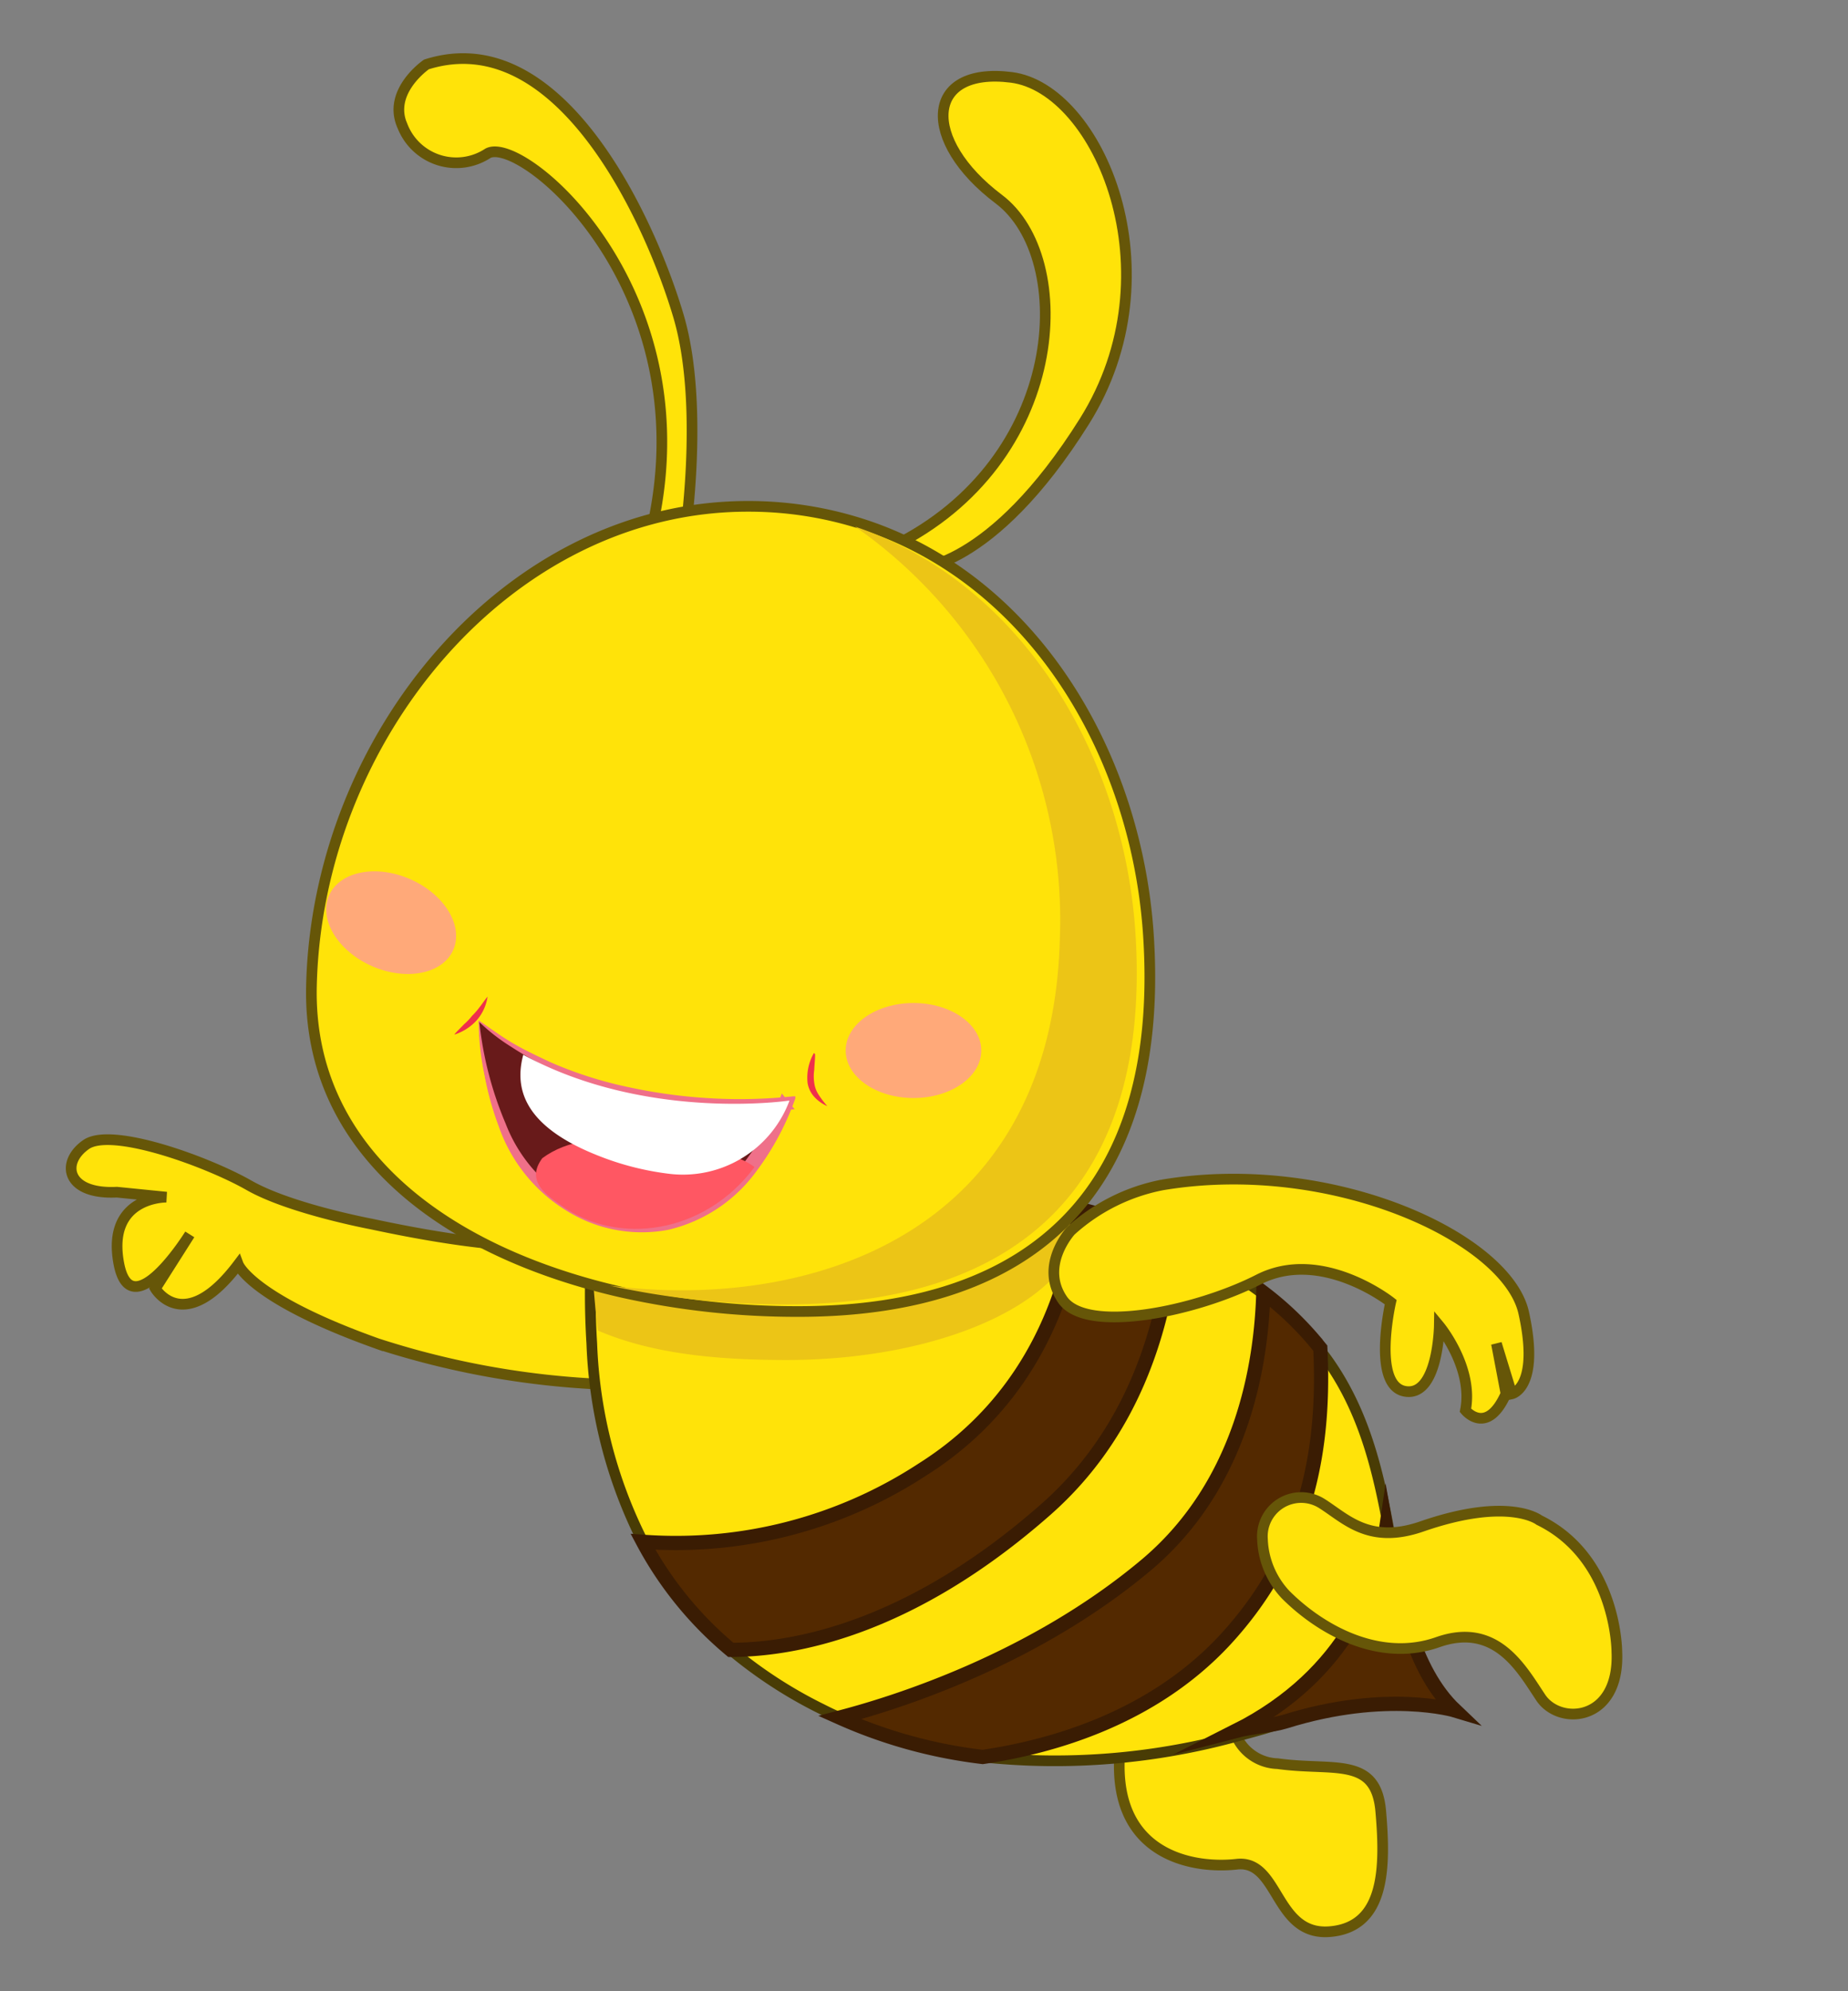 <svg id="a65b8668-c660-40b7-b300-330b30c2efde" data-name="Layer 1" xmlns="http://www.w3.org/2000/svg" width="130" height="140" viewBox="0 0 130 140">
  <rect x="0" y="0" width="130" height="140" fill="#808080" stroke="none"/>
  <defs>
    <style>
      .e73dac28-a1da-4ee4-b41e-a25867a11e26, .ec7f0476-4b34-4033-9648-ce456e8469ba {
        fill: #ffe309;
        stroke-width: 0.75px;
      }

      .e73dac28-a1da-4ee4-b41e-a25867a11e26 {
        stroke: #665608;
      }

      .b226418d-e98c-4936-ac2c-6b462a4a03cb, .e73dac28-a1da-4ee4-b41e-a25867a11e26, .ec7f0476-4b34-4033-9648-ce456e8469ba {
        stroke-miterlimit: 10;
      }

      .ec7f0476-4b34-4033-9648-ce456e8469ba {
        stroke: #493c05;
      }

      .b8fc3241-80a2-4e1a-bd13-47706c3cd9a4 {
        fill: #ecc516;
      }

      .b226418d-e98c-4936-ac2c-6b462a4a03cb {
        fill: #532900;
        stroke: #3a1c03;
      }

      .b6dcfb28-f6e9-47d2-9725-bd0164fcbd64 {
        fill: #681a1a;
      }

      .a36a0a60-eebb-4ab1-b213-fd1c04a994f4 {
        fill: #ef7089;
      }

      .a72a8ac8-10ad-4542-8c28-d8bc1cf90764 {
        fill: #ff5763;
      }

      .e33a09a7-2bce-4482-8975-42979522990a {
        fill: #fff;
      }

      .b2555624-a3fa-461a-adad-cb3454bc2b55 {
        fill: #ef304c;
      }

      .f8965067-fb66-4b4d-a7af-3349389dc1c0 {
        fill: #ffa979;
      }
    </style>
  </defs>
  <g>
    <path class="e73dac28-a1da-4ee4-b41e-a25867a11e26" d="M86.76,120a3.29,3.29,0,0,0,3.12,4c3.9.55,6.91-.56,7.25,3.34s.33,8.14-3.57,8.47S90,130.73,87,131.07s-8.58-.56-8.25-7.47S86.76,120,86.76,120Z"/>
    <g>
      <path class="e73dac28-a1da-4ee4-b41e-a25867a11e26" d="M64.35,40s5.35.11,11.93-10.37,1-23.41-5.13-24.19S64.8,9.89,70.26,14s4.8,18.4-7.47,24.42C62.79,38.43,55.77,44,64.35,40Z"/>
      <path class="e73dac28-a1da-4ee4-b41e-a25867a11e26" d="M48.08,38.43s1.56-9.7-.34-16.17S39.49,1.52,30,4.53c0,0-2.79,1.9-1.68,4.35a4.06,4.06,0,0,0,6,1.9c2.46-1.34,15.72,9.92,11.37,27.09C45.73,37.87,46.07,42.66,48.08,38.43Z"/>
      <path class="e73dac28-a1da-4ee4-b41e-a25867a11e26" d="M41.89,86.82s-1.78,2.23-15.76-.76c0,0-5.72-1.07-8.61-2.72S7.87,79.22,6.06,80.47,4.65,84,8.22,83.82l3.49.35s-4.21-.06-3.36,4.62,5-2,5-2L10.93,90.6s2,3.37,5.83-1.7c0,0,.89,2.4,9.79,5.57a59.61,59.61,0,0,0,18.84,2.91Z"/>
      <path class="ec7f0476-4b34-4033-9648-ce456e8469ba" d="M41.63,94.46a33.53,33.53,0,0,0,3.6,13.94,25.48,25.48,0,0,0,6.18,7.6h0a31.92,31.92,0,0,0,6.35,4.14c.43.22.87.43,1.3.62a34.52,34.52,0,0,0,10.06,2.77A48.25,48.25,0,0,0,87.27,122c1.16-.3,2.22-.62,3.17-.92,7.13-2.22,11.93-.77,11.93-.77-3-2.85-3.68-7.38-4.58-12.26-.8-4.45-1.8-9.2-5-13.21l-.51-.62a22.62,22.62,0,0,0-3.5-3.29,30.22,30.22,0,0,0-6.3-3.65l-.18-.07A40.61,40.61,0,0,0,75.92,85a33,33,0,0,0-4-.76c-8.47-.89-10-7.37-10-7.37L41.61,87.81A56.56,56.56,0,0,0,41.63,94.46Z"/>
      <path class="b8fc3241-80a2-4e1a-bd13-47706c3cd9a4" d="M42.06,93.55c3.64,1.56,8,2.07,13.26,2.07,10.91,0,19.85-4.08,20.63-9.26a32.37,32.37,0,0,0-5.42-2,25.49,25.49,0,0,0-3.36-.71,9.44,9.44,0,0,1-8.47-6.8L41.59,87A64.64,64.64,0,0,0,42.06,93.55Z"/>
      <path class="b226418d-e98c-4936-ac2c-6b462a4a03cb" d="M86.93,121.7c1.15-.3,2.56-.37,3.51-.67,7.13-2.22,11.93-.77,11.93-.77-3-2.85-4-7.89-4.85-12.77C97,111.14,94.91,117.67,86.93,121.7Z"/>
      <path class="b226418d-e98c-4936-ac2c-6b462a4a03cb" d="M45.23,108.4a25.48,25.48,0,0,0,6.18,7.6h0c4.31,0,12.53-1.38,22.19-9.9,5.93-5.24,8.24-12.35,8.92-18.87A41.66,41.66,0,0,0,75.92,85c-.6,5.14-2.9,13.18-11,18.3A31.71,31.71,0,0,1,45.23,108.4Z"/>
      <path class="b226418d-e98c-4936-ac2c-6b462a4a03cb" d="M59.07,120.76a34.52,34.52,0,0,0,10.06,2.77c5-.74,11.94-2.76,17-8.18,6.15-6.62,7.06-14.13,6.75-20.56l-.51-.62a22.62,22.62,0,0,0-3.5-3.29c-.14,5-1.45,13.42-8.2,19.12C72.65,116.75,62.88,119.77,59.07,120.76Z"/>
      <g>
        <path class="e73dac28-a1da-4ee4-b41e-a25867a11e26" d="M21.91,69.3c-.29,11.8,9.73,18.82,21.89,21.57h0a56.6,56.6,0,0,0,12.36,1.34c16.85,0,25.59-8.86,24.66-25.92C80.16,53.48,73,41.08,61.11,37a26.11,26.11,0,0,0-8.52-1.4C35.73,35.61,22.32,51.83,21.91,69.3Z"/>
        <path class="b8fc3241-80a2-4e1a-bd13-47706c3cd9a4" d="M42.89,90.39a57.11,57.11,0,0,0,12.35,1.32c16.85,0,25.59-8.78,24.66-25.68-.69-12.7-7.89-25-19.74-29a33.72,33.72,0,0,1,14.4,28.85C74.08,86.84,56.94,92.2,42.89,90.39Z"/>
        <g>
          <g>
            <g>
              <g>
                <path class="b6dcfb28-f6e9-47d2-9725-bd0164fcbd64" d="M33.69,71.81s0,5.61,2.71,9.83a10,10,0,0,0,2.79,3c4.33,3,9.9,2.75,13.82-2.31a2.85,2.85,0,0,0,.25-.33,19.42,19.42,0,0,0,2.5-4.8s-10.28,1.39-19-3.33A22.38,22.38,0,0,1,33.69,71.81Z"/>
                <path class="a36a0a60-eebb-4ab1-b213-fd1c04a994f4" d="M33.72,71.86A24.94,24.94,0,0,0,35.57,79a10.71,10.71,0,0,0,4.5,5.35,9.49,9.49,0,0,0,6.65,1.22,9.78,9.78,0,0,0,5.58-3.78l.05-.06c.21-.27.51-.69.76-1.06s.49-.79.71-1.2A21.09,21.09,0,0,0,55,76.88l.9,1.11a36,36,0,0,1-6,.08,35,35,0,0,1-5.84-1,26.65,26.65,0,0,1-5.55-2c-.87-.47-1.73-.93-2.55-1.47A13.45,13.45,0,0,1,33.72,71.86Zm0-.09c.87.6,1.6,1.14,2.45,1.63s1.72.89,2.59,1.3a28.12,28.12,0,0,0,5.52,1.75,36.84,36.84,0,0,0,5.74.77,36,36,0,0,0,5.78-.14l.15,0,0,.14a19.11,19.11,0,0,1-2.77,5.17h0a10.67,10.67,0,0,1-6.19,4.08A10,10,0,0,1,39.66,85a11.28,11.28,0,0,1-4.58-5.82,20.75,20.75,0,0,1-1-3.62A18.71,18.71,0,0,1,33.67,71.77Z"/>
              </g>
              <path class="a72a8ac8-10ad-4542-8c28-d8bc1cf90764" d="M38.15,81.43c-1.22,1.64.35,2.63,1.4,3.37,3.89,2.77,10,2,13.53-2.75-1-.73-2.69-1.34-5.78-1C47.3,81,41.75,78.77,38.15,81.43Z"/>
              <path class="e33a09a7-2bce-4482-8975-42979522990a" d="M42,81.22a19.91,19.91,0,0,0,5.09,1.31,8,8,0,0,0,8.43-5.1l0-.05s-10,1.5-18.71-3.22C36.17,76.53,36.85,79.17,42,81.22Z"/>
            </g>
            <path class="b2555624-a3fa-461a-adad-cb3454bc2b55" d="M57.34,74.13c0,.39-.05.74-.06,1.08a3.07,3.07,0,0,0,0,.92,1.93,1.93,0,0,0,.29.81,6.28,6.28,0,0,0,.63.83l0,0a2.71,2.71,0,0,1-.9-.63,1.9,1.9,0,0,1-.49-1,3.47,3.47,0,0,1,.45-2.11Z"/>
            <path class="b2555624-a3fa-461a-adad-cb3454bc2b55" d="M32,72.68c.24-.26.45-.46.65-.67a4.42,4.42,0,0,0,.56-.59,5.15,5.15,0,0,0,.53-.61c.18-.22.33-.47.56-.74h0a3.26,3.26,0,0,1-.77,1.67,3.61,3.61,0,0,1-1.56,1Z"/>
          </g>
          <ellipse class="f8965067-fb66-4b4d-a7af-3349389dc1c0" cx="64.26" cy="73.86" rx="4.77" ry="3.34"/>
          <ellipse class="f8965067-fb66-4b4d-a7af-3349389dc1c0" cx="27.51" cy="64.88" rx="3.34" ry="4.77" transform="translate(-42.95 64.02) rotate(-66.33)"/>
        </g>
      </g>
      <path class="e73dac28-a1da-4ee4-b41e-a25867a11e26" d="M75.33,86.53s-2.25,2.43-.58,4.85,9.36.84,13.79-1.42,9.29,1.59,9.29,1.59-1.34,5.85,1,6.27,2.42-4.6,2.42-4.6,2.43,2.93,1.84,5.94c0,0,1.51,1.84,2.85-1.17l-.67-3.52L106.35,98s2-.42.84-5.69-13.46-11-25.42-9A13.34,13.34,0,0,0,75.33,86.53Z"/>
      <path class="e73dac28-a1da-4ee4-b41e-a25867a11e26" d="M92.94,105.68a2.73,2.73,0,0,0-4.13,2.54,6,6,0,0,0,1.63,3.9c2.45,2.45,6.58,4.79,10.7,3.34s5.91,1.9,7.25,3.9,5.57,1.68,5.35-3.23c0,0,0-6.58-5.46-9.25,0,0-2.12-1.68-8.25.44C96.28,108.62,94.66,106.75,92.94,105.68Z"/>
    </g>
  </g>
</svg>
